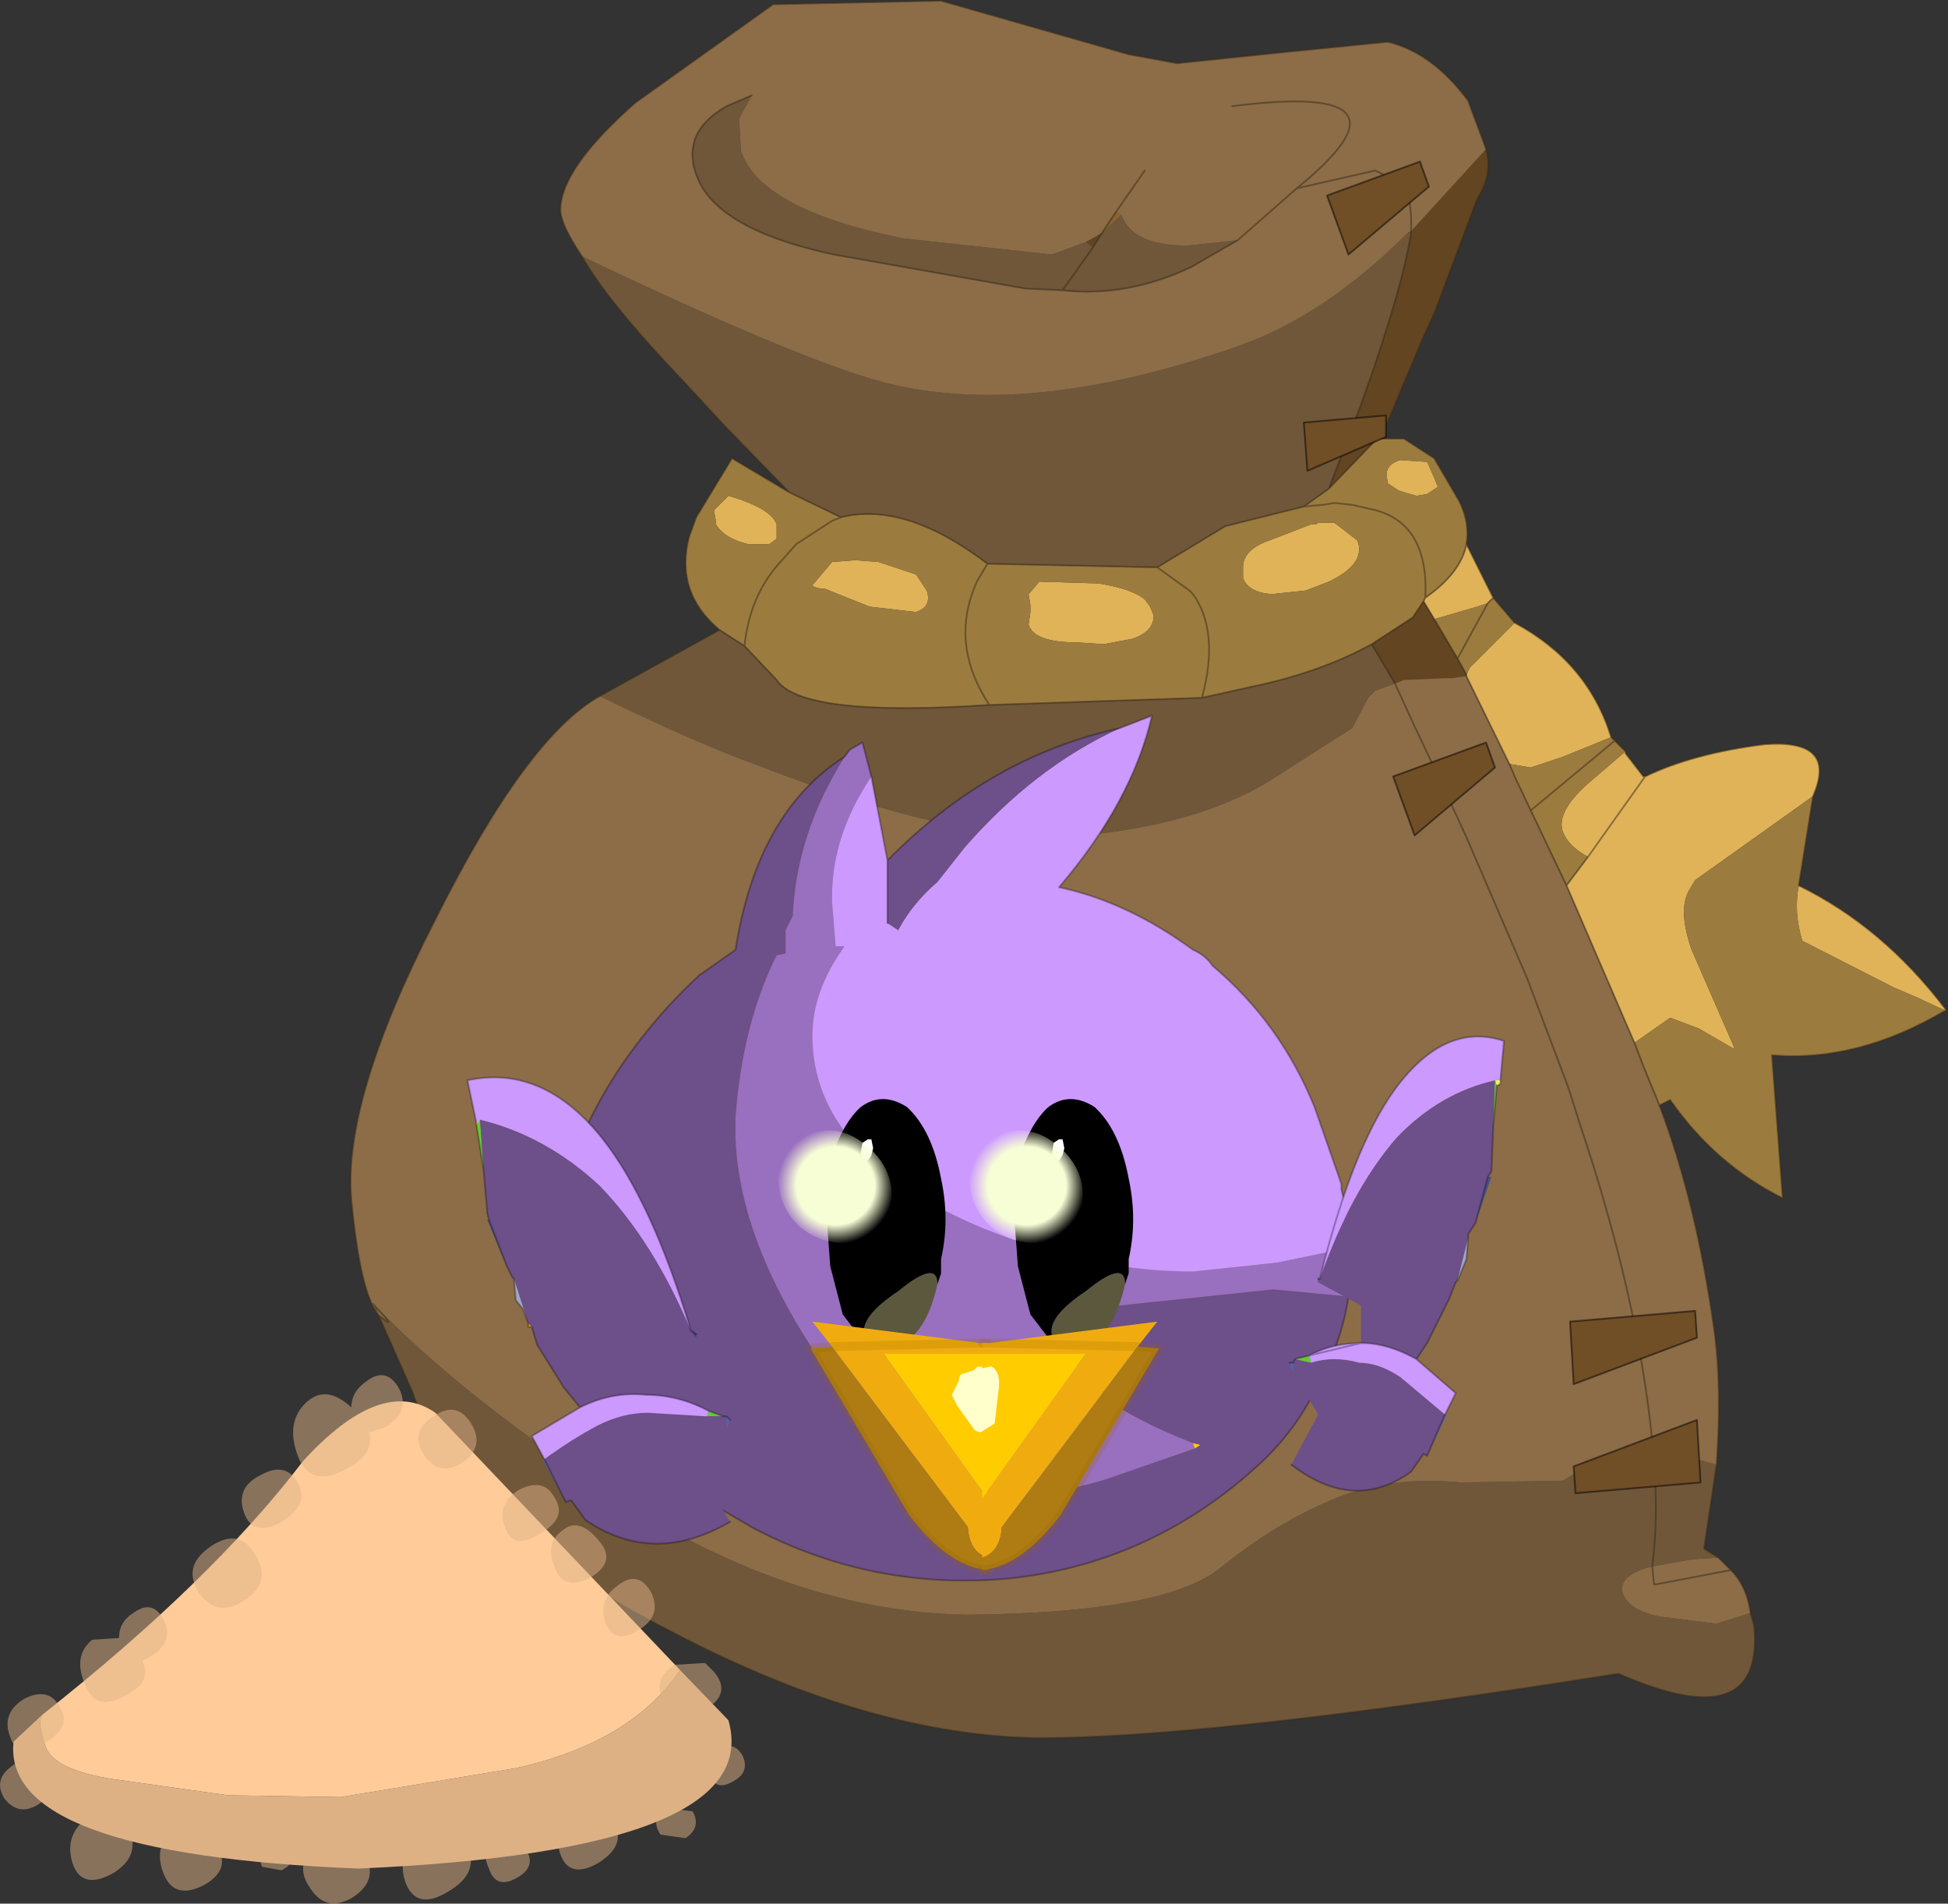 <svg viewBox="0 0 54.504 53.251" xmlns="http://www.w3.org/2000/svg" xmlns:xlink="http://www.w3.org/1999/xlink"><rect x="0" y="0" width="54.504" height="53.251" fill="#333333" stroke="none"/><g transform="translate(-373.02 -273.98)"><use transform="translate(373 273.65)" width="54.5" height="53.6" xlink:href="#a"/><use transform="translate(386.1 294)" width="29" height="24.2" xlink:href="#b"/></g><defs><radialGradient id="d" cx="0" cy="0" r="819.2" gradientTransform="matrix(.002 0 0 .002 396.4 307.15)" gradientUnits="userSpaceOnUse"><stop stop-color="#f7fed6" offset=".667"/><stop stop-color="#f7ffd6" stop-opacity="0" offset="1"/></radialGradient><radialGradient id="e" cx="0" cy="0" r="819.2" gradientTransform="matrix(.002 0 0 .002 401.75 307.15)" gradientUnits="userSpaceOnUse"><stop stop-color="#f7fed6" offset=".667"/><stop stop-color="#f7ffd6" stop-opacity="0" offset="1"/></radialGradient><g id="c"><path d="m12.1-14.05.75 1.5-.15.15-.3.1-1.2.35-.3-.5.05-.1q1-.7 1.15-1.5m1.35 2.2q2.05 1.1 2.7 3.2l-1.35.55-.9.3-.6-.1-1.2-2.45v-.05l.1-.2 1.25-1.25m3.1 3.6v.05l.5.65h.05q1.35-.65 3.35-.9Q22.5-8.6 21.8-7l-3.3 2.35-.15.25q-.35.55.05 1.7L19.6.05h-.05L18.6-.5l-.8-.3-1 .7-1.9-4.4.6-.8q-.55-.3-.7-.7-.2-.55.7-1.35l1.05-.9M21.4-4.5q2.35 1.15 4.1 3.45V-1l-.75-.35-.7-.3-2.55-1.3q-.25-.8-.1-1.55M11-16.35l.2.45.1.25-.3.2-.3.05-.35-.1-.15-.05-.3-.2v-.05q-.15-.45.35-.6l.75.05M5.85-13.3v-.1q0-.45.6-.7l1.3-.5h.15l.05-.05h.45l.65.5q.25.65-.8 1.15l-.65.25-.95.1q-.65-.05-.8-.45v-.2m-5.7.3 1.65.05q.95.15 1.3.45l.15.2.1.25q0 .45-.6.65l-.8.15-.75-.05q-1.2 0-1.35-.5l.05-.35v-.2l-.05-.3.3-.35M17.1-7.55 15.5-5.3l1.6-2.25m-26-7.05v-.1l-.05-.25V-15l.4-.4q1.2.35 1.35.8v.4l-.2.15H-8q-.65-.15-.9-.55m2.95 1.8-.2-.05-.05-.05.55-.65.65-.05.65.05 1.05.35.3.45q.15.45-.3.6l-1.3-.15-1.25-.5h-.1" fill="#e0b359" fill-rule="evenodd" transform="translate(28.95 29.6)"/><path d="M9.7-17h.65l.85.55.7 1.2q.3.6.2 1.2-.15.8-1.15 1.5l-.05.1-.3.45-1.15.75q-1.45.8-3.4 1.2l-1.35.3q.5-1.85-.25-2.9l-.1-.1-.9-.65.9.65.1.1q.75 1.05.25 2.9l-5.95.2q-5.25.35-5.95-.7l-.9-.95q.15-1.45 1.05-2.4l.4-.45 1-.65.25-.1-.25.1-1 .65-.4.45q-.9.95-1.05 2.4l-.7-.45q-1.25-1.05-.85-2.6l.2-.55 1-1.65 1.6.95 1.45.7q1.8-.45 4.1 1.3l4.75.1 1.9-1.15 2.2-.55.55-.05.3-.05.5.05.65.15q1.5.4 1.4 2.45.1-2.05-1.4-2.45l-.65-.15-.5-.05-.3.05-.55.05.7-.5L9.6-17h.1m3.15 4.45.6.7-1.25 1.25-.1.2-.25-.45-.65-1.1 1.2-.35.3-.1.15-.15m3.3 3.9.4.4-1.05.9q-.9.8-.7 1.35.15.4.7.7l-.6.8-1-2.1-.45-.95-.15-.35.6.1.9-.3 1.35-.55M21.8-7l-.4 2.5q-.15.75.1 1.55l2.55 1.3.7.3.75.35v-.05l.05.05h-.05Q23.05.45 20.65.25l.3 4q-1.9-.95-3.15-2.75l-.3.15-.45-1.1-.25-.65 1-.7.8.3.95.55h.05L18.4-2.7q-.4-1.15-.05-1.7l.15-.25L21.8-7M11-16.35l-.75-.05q-.5.15-.35.6v.05l.3.2.15.05.35.1.3-.05.3-.2-.1-.25-.2-.45M.15-13l-.3.35.05.3v.2l-.05.35q.15.5 1.35.5l.75.05.8-.15q.6-.2.6-.65l-.1-.25-.15-.2q-.35-.3-1.3-.45L.15-13m5.7-.3v.2q.15.4.8.45l.95-.1.65-.25q1.05-.5.8-1.15l-.65-.5h-.45l-.05.05h-.15l-1.3.5q-.6.25-.6.7v.1m10.4 4.75L13.9-6.6l2.35-1.95m-4.4-2.3.85-1.55-.85 1.55M-8.9-14.6q.25.4.9.55h.6l.2-.15v-.4q-.15-.45-1.35-.8l-.4.4v.05l.05.25v.1m2.95 1.8h.1l1.25.5 1.3.15q.45-.15.3-.6l-.3-.45-1.05-.35-.65-.05-.65.05-.55.65.05.05.2.05m4.65-.7-.3.5-.1.25q-.6 1.6.45 3.2-1.05-1.6-.45-3.2l.1-.25.3-.5" fill="#9c7c3e" fill-rule="evenodd" transform="translate(28.95 29.6)"/><path d="M12.65-25.1q.2.7-.25 1.4l-1.2 3.2-.3.65L9.7-17h-.1l-1.35 1.4.9-2.35q1.15-3.2 1.4-4.8v-.05l2.1-2.3m-2.2 2.35.1-.05v.05h-.1m-9 .25.45-.25-.25.4-.2-.15m8 11.25L10.6-12l.3-.45.3.5.65 1.1.25.45v.05h-.05l-.35.05h-.2l-1.15.05-.25.1-.65-1.1" fill="#634521" fill-rule="evenodd" transform="translate(28.95 29.6)"/><path d="m19.1 11.7-.35 2.35.4.25-.75.05-1.1.2q-.85.2-.85.65.1.55 1.05.75l1.6.2.95-.3.1.35q.3 3.15-3.8 1.35Q5 19.35.15 19.35q-4.7-.05-10.25-2.95-6.05-3.1-7.3-6.75l-.95-2.15.05.05q.55.45-.2-.35 2.15 2.2 5.25 4.35Q-7.5 15.8-1.9 15.9q5.55-.05 7.1-1.3t3.1-1.9q1.6-.7 3.65-.5l2.85-.05q.7-.45 2.3-1.1l.2.1q.3 0 .85.3l.95.25M-12.15-9.8l3.35-1.85.7.45.9.95q.7 1.05 5.95.7l5.95-.2 1.35-.3q1.95-.4 3.4-1.2l.65 1.1-.55.2-.2.2-.45.85-2.35 1.5q-2 1.2-5.2 1.5-3.25.3-9.05-1.95-1.8-.65-4.45-1.95m5.3-5.7-1.8-1.85-1.25-1.35q-2.05-2.15-2.75-3.4 6.5 3.1 8.75 3.6 3.95.9 9.65-1.1 2.4-.85 4.7-3.15h.1q-.25 1.6-1.4 4.8l-.9 2.35-.7.5-2.2.55-1.9 1.15-4.75-.1q-2.3-1.75-4.1-1.3l-1.45-.7M5.7-22.55l-1.3.75q-1.8.85-3.6.65l-1.05-.05-5.35-.95q-3.05-.65-3.75-2-.65-1.35.75-2.15l.7-.3-.35.65.05.9q.55 1.65 4.55 2.45l4.15.45.95-.35.2.15-.85 1.2.85-1.2.25-.4.55-.5q.3.85 1.85.85l1.4-.15m11.6 37.1q.2-1.6 0-3.4.2 1.8 0 3.4" fill="#705739" fill-rule="evenodd" transform="translate(28.95 29.6)"/><path d="m1.9-22.75.4-.6.15.1-.55.5m15.2 33.8h.2v.1l-.2-.1" fill="#8c622f" fill-rule="evenodd" transform="translate(28.95 29.6)"/><path d="M-12.65-22.1q-.6-.9-.6-1.3 0-1.15 2.1-3l3.85-2.75 4.7-.1 5.25 1.5L4-27.5l2.9-.3 3-.3q1.25.3 2.25 1.65l.5 1.35-2.1 2.3-.1.05q-2.3 2.3-4.7 3.15-5.7 2-9.65 1.1-2.25-.5-8.75-3.6M17.5 1.65q1.05 2.75 1.55 6.4.2 1.55.05 3.65l-.95-.25q-.55-.3-.85-.3v-.1Q16.9 7 15.25 2.1l-.3-.95L13.8-1.9l-1.7-3.95-.6-1.3-.8-1.7-.05-.1-.55-1.2.25-.1 1.15-.05h.2l.35-.05h.05l1.2 2.45.15.35.45.95 1 2.1 1.9 4.4.25.65.45 1.1m1.65 12.65.35.35q.45.45.55 1.2l-.95.3-1.6-.2q-.95-.2-1.05-.75 0-.45.85-.65l1.1-.2.75-.05m-37.5-6.8q-.5-.6-.75-3.2-.25-2.8 2.35-7.85 2.55-5.1 4.6-6.25Q-9.5-8.5-7.7-7.85-1.9-5.6 1.35-5.9q3.2-.3 5.2-1.5L8.9-8.9l.45-.85.2-.2.55-.2.55 1.2.05.1.8 1.7.6 1.3 1.7 3.95 1.15 3.05.3.95Q16.9 7 17.3 11.05h-.2q-1.6.65-2.3 1.1l-2.85.05q-2.05-.2-3.65.5-1.55.65-3.1 1.9t-7.1 1.3q-5.6-.1-11.35-4.35-3.1-2.15-5.25-4.35l.15.3-.15-.3q.75.8.2.35l-.05-.05M5.7-22.55 7.35-24l2.2-.5.6.3q.45.25.4 1.4.05-1.15-.4-1.4l-.6-.3-2.2.5-1.65 1.45-1.4.15q-1.55 0-1.85-.85l-.15-.1-.4.6-.45.25-.95.35-4.15-.45q-4-.8-4.55-2.45l-.05-.9.35-.65-.7.3q-1.4.8-.75 2.15.7 1.35 3.75 2l5.35.95 1.05.05q1.8.2 3.6-.65l1.3-.75M3.1-24.5l-.8 1.15.8-1.15m2.45-1.8q5.5-.7 1.8 2.3 3.7-3-1.8-2.3M19.5 14.65l-2.1.4h-.05l-.05-.5.05.5h.05l2.1-.4" fill="#8c6d47" fill-rule="evenodd" transform="translate(28.95 29.6)"/><path d="M16.3 7.5q-.6-.9-.6-1.3 0-1.15 2.1-3L21.65.45l4.7-.1 5.25 1.5 1.35.25 2.9-.3 3-.3q1.25.3 2.25 1.65l.5 1.35q.2.7-.25 1.4l-1.2 3.2-.3.65-1.2 2.85h.65l.85.55.7 1.2q.3.6.2 1.2l.75 1.5.6.7q2.05 1.1 2.7 3.2l.4.4m0 .05.5.65h.05q1.35-.65 3.35-.9 2.05-.15 1.35 1.45l-.4 2.5q2.35 1.15 4.1 3.45l.05.05h-.05Q52 30.05 49.6 29.85l.3 4q-1.9-.95-3.15-2.75l-.3.15Q47.5 34 48 37.65q.2 1.55.05 3.65l-.35 2.35.4.25.35.35q.45.45.55 1.2l.1.35q.3 3.15-3.8 1.35-11.35 1.8-16.2 1.8-4.7-.05-10.25-2.95-6.05-3.1-7.3-6.75l-.95-2.15q-.5-.6-.75-3.2-.25-2.8 2.35-7.85 2.55-5.1 4.6-6.25l3.35-1.85q-1.25-1.05-.85-2.6l.2-.55 1-1.65 1.6.95-1.8-1.85-1.25-1.35Q17 8.75 16.3 7.5m23.2-.7q.05-1.15-.4-1.4l-.6-.3-2.2.5-1.65 1.45-1.3.75q-1.8.85-3.6.65L28.7 8.4l-5.35-.95q-3.05-.65-3.75-2-.65-1.35.75-2.15l.7-.3m9.8 3.85.4-.6.8-1.15m7.45 1.75V6.8m0 .05q-.25 1.6-1.4 4.8L37.2 14l1.35-1.4h.1m1.25 4.45q1-.7 1.15-1.5m-1.2 1.6.05-.1Q40 15 38.5 14.6l-.65-.15-.5-.05-.3.05-.55.05-2.2.55-1.9 1.15.9.65.1.1q.75 1.05.25 2.9l1.35-.3q1.95-.4 3.4-1.2l1.15-.75.3-.45.3.5m1.5-.45.15-.15m-11.2-9.8.25-.4m-1.1 1.6.85-1.2M37.2 14l-.7.5m2.55 4.95-.65-1.1m2.65.9v-.05l-.25-.45-.65-1.1m4.3 6.65 1.6-2.25m.2 18.6q-.4-4.05-2.05-8.95l-.3-.95-1.15-3.05-1.7-3.95-.6-1.3-.8-1.7-.05-.1-.55-1.2m3.2 2.25.15.35.45.95 2.35-1.95m-2.95.65-1.2-2.45m4.7 10.25.25.65.45 1.1m-2.6-6.15.6-.8m1.3 5.2-1.9-4.4-1-2.1m-1.2-5.8-.85 1.55M36.3 5.6q3.7-3-1.8-2.3M20.85 18.4Q21 16.95 21.9 16l.4-.45 1-.65.25-.1-1.45-.7m5.6 5.95q-1.05-1.6-.45-3.2l.1-.25.3-.5q-2.3-1.75-4.1-1.3m-2.7 3.6.9.95q.7 1.05 5.95.7l5.95-.2m-13.5-1.9.7.45m-10.4 18.4.15.3.05.05q.55.45-.2-.35m35.8 3.85v.1q.2 1.8 0 3.4l.05.5h.05l2.1-.4M32.4 16.2l-4.75-.1" fill="none" stroke="#362a1b" stroke-linecap="round" stroke-linejoin="round" stroke-opacity=".502" stroke-width=".05"/><path d="m15.1 11.75 3.45-1.3.1 1.75-3.5.3-.05-.75" fill="#704e26" fill-rule="evenodd" transform="translate(28.95 29.6)"/><path d="m44.05 41.35.05.75 3.5-.3-.1-1.75z" fill="none" stroke="#000" stroke-linecap="round" stroke-linejoin="round" stroke-opacity=".502" stroke-width=".05"/><path d="m18.55 8.15-3.45 1.3L15 7.7l3.5-.3.05.75" fill="#704e26" fill-rule="evenodd" transform="translate(28.95 29.6)"/><path d="m47.5 37.75-.05-.75-3.5.3.1 1.75z" fill="none" stroke="#000" stroke-linecap="round" stroke-linejoin="round" stroke-opacity=".502" stroke-width=".05"/><path d="m12.9-7.8-2.25 1.9-.6-1.65 2.6-.95.25.7" fill="#704e26" fill-rule="evenodd" transform="translate(28.95 29.6)"/><path d="m41.85 21.8-.25-.7-2.6.95.6 1.65z" fill="none" stroke="#000" stroke-linecap="round" stroke-linejoin="round" stroke-opacity=".502" stroke-width=".05"/><path d="m9.85-17.05-2.2.95-.1-1.35 2.3-.2v.6" fill="#704e26" fill-rule="evenodd" transform="translate(28.95 29.6)"/><path d="M38.8 12.55v-.6l-2.3.2.1 1.35z" fill="none" stroke="#000" stroke-linecap="round" stroke-linejoin="round" stroke-opacity=".502" stroke-width=".05"/><path d="m11.05-24.05-2.25 1.9-.6-1.65 2.6-.95.25.7" fill="#704e26" fill-rule="evenodd" transform="translate(28.95 29.6)"/><path d="m40 5.55-.25-.7-2.6.95.6 1.65z" fill="none" stroke="#000" stroke-linecap="round" stroke-linejoin="round" stroke-opacity=".502" stroke-width=".05"/><path d="M-27.75 18.7q-.15.2.1.9.25.65 1.9.9l3.2.45 3.15.05 4.85-.8q3.25-.7 4.65-2.75l1.35 1.4Q-7.5 22.5-18.9 23q-10-.4-9.65-3.55l.8-.75" fill="#deb185" fill-rule="evenodd" transform="translate(28.95 29.6)"/><path d="M-9.9 17.45q-1.4 2.05-4.65 2.75l-4.85.8-3.15-.05-3.2-.45q-1.65-.25-1.9-.9-.25-.7-.1-.9 4.75-3.75 7.3-7.1 2.2-2.4 3.7-1.35l6.85 7.2" fill="#fc9" fill-rule="evenodd" transform="translate(28.95 29.6)"/><path d="M-8.95 17.5q.45.55-.1.95l-.2.15q-.65.4-1.05-.2-.45-.65.25-1.1l.85-.05.25.25m-3.45-2.65q-.75.4-1-.25-.3-.7.2-1.05.45-.4 1 .25.55.6-.2 1.05m1.7.45q.3.65-.4 1.05-.65.4-.9-.25-.2-.65.4-1.05.55-.4.9.25m-4.1-1.85q-.25-.65.4-1.05.7-.35 1 .25.35.55-.45 1-.75.45-.95-.2m4.5 7.85.75.1q.25.45-.2.75l-.7-.1q-.3-.45.15-.75m-2.95 1.3q-.25-.7.45-1.05.7-.4 1.05.2t-.45 1.1q-.8.45-1.05-.25m-1.05-.25q.45.55-.15.9t-.8-.25q-.25-.55.15-.85.35-.3.8.2m5.25-1.95q-.15-.45.25-.7.4-.3.65.15.2.45-.25.7-.5.3-.65-.15m-11.55-8.2q.35.6-.45 1.1-.8.45-1.05-.25t.45-1.05q.7-.4 1.05.2m.25-2.25q.55-.5 1.25.15 0-.45.45-.75.55-.4.9.25.3.65-.4 1.05l-.45.15q.15.6-.6 1-1.05.6-1.4-.35t.25-1.5m3.3 1.5q-.45-.65.25-1.1.65-.45 1.05.2t-.25 1.1q-.65.4-1.05-.2m-9.3 5.15.75-.05q0-.45.4-.7.55-.4.85.2t-.35 1l-.25.15q.3.55-.45.95-.85.5-1.15-.3-.35-.8.2-1.25m-.9 1.9q.35.55-.45 1-.75.45-.95-.2-.25-.65.4-1.05.7-.35 1 .25m.35 4.35q-.25-.8.45-1.3.7-.45 1.1.3.4.8-.45 1.3-.85.45-1.1-.3m-1.9-1.8q-.35-.55.25-.95.55-.45.9.15.35.55-.2.95-.55.35-.95-.15m5.75-7.05q.8-.55 1.25.2.5.8-.3 1.3-.75.5-1.25-.2-.5-.75.3-1.3m1.45 8.95q-.15-.4.25-.6.35-.2.55.15.2.3-.25.55l-.55-.1m-2.75.2q-.3-.75.25-1.2.5-.45 1.1.25.65.75-.2 1.25-.85.45-1.15-.3m6.75.2q-.25-.85.5-1.4.75-.5 1.2.35.45.8-.5 1.35-.9.55-1.2-.3m-1.15-.8q.45.75-.3 1.25-.75.45-1.2-.25-.5-.7.25-1.25.75-.5 1.25.25" fill="#deb185" fill-opacity=".502" fill-rule="evenodd" transform="translate(28.95 29.6)"/></g><g id="b"><path d="m396.65 295.15.15-.2.35-.2.25.95q-1.1 1.65-1.1 3.35v.15l.1 1.25h.25q-.9 1.25-.9 2.5 0 3.4 4.8 5.4 3 1.2 5.85 1.2l2.35-.25 1.45-.3h.55v1.25l-2.1-.2-4.3.45q-1.15.5-1.3 1.05v.05q-.2 1.35 3.35 2.75l.05.15-2.45.85q-4.5 1.45-7.6-2.7-2.95-4.05-2.8-7.45.2-2.6 1.15-4.5l.25-.05V300l.2-.4q.1-2.3 1.45-4.45" fill="#996fbf" fill-rule="evenodd" transform="translate(-386.1 -294)"/><path d="m397.4 295.7.45 2.35v1.75l.3.2q.4-.75 1.1-1.35l.75-.95q1.95-2.25 4.35-3.35l.9-.35q-.55 2.4-2.6 4.8 1.9.4 3.75 1.75.35.15.55.45 1.9 1.6 2.85 3.95l.75 2.15v.15l.15.6.05 1.15h-.55l-1.45.3-2.35.25q-2.85 0-5.85-1.2-4.8-2-4.8-5.4 0-1.25.9-2.5h-.25l-.1-1.25v-.15q0-1.7 1.1-3.35" fill="#c9f" fill-rule="evenodd" transform="translate(-386.1 -294)"/><path d="M397.85 298.05q2.85-2.9 6.5-3.7-2.4 1.1-4.35 3.35l-.75.95q-.7.6-1.1 1.35l-.3-.2v-1.75m12.9 12.2q-.2 1.35-.95 2.65-.55 1.1-1.5 2l-.45.4q-2.95 2.5-6.75 2.85-3.75.3-7.05-1.45l-1.45-.85q-6.7-5.5-2.1-12.2.95-1.35 2.1-2.4l1-.7q.6-3.85 3.05-5.4-1.35 2.15-1.45 4.45l-.2.4v.65l-.25.05q-.95 1.9-1.15 4.5-.15 3.4 2.8 7.45 3.1 4.15 7.6 2.7l2.45-.85.15-.1-.2-.05q-3.55-1.4-3.35-2.75v-.05q.15-.55 1.3-1.05l4.3-.45 2.1.2" fill="#6d4f8a" fill-rule="evenodd" transform="translate(-386.1 -294)"/><path d="m406.45 314.5-.05-.15.2.05-.15.1" fill="#fc0" fill-rule="evenodd" transform="translate(-386.1 -294)"/><path d="m10.55 1.15.15-.2.35-.2.25.95.45 2.35q2.85-2.9 6.5-3.7l.9-.35q-.55 2.4-2.6 4.8 1.9.4 3.75 1.75.35.15.55.45 1.9 1.6 2.85 3.95l.75 2.15v.15l.15.6.05 1.15v1.25q-.2 1.35-.95 2.65-.55 1.1-1.5 2l-.45.4Q18.8 23.8 15 24.15q-3.75.3-7.05-1.45l-1.45-.85q-6.7-5.5-2.1-12.2.95-1.35 2.1-2.4l1-.7q.6-3.85 3.05-5.4m1.2 2.9V5.8" fill="none" stroke="#000" stroke-linecap="round" stroke-linejoin="round" stroke-opacity=".302" stroke-width=".05"/><path d="m386.35 305.45.1-.15.1 1.4-.2-1.25m6.9 8.15h-.45l.05-.15.4.15" fill="#6c3" fill-rule="evenodd" transform="translate(-386.1 -294)"/><path d="m386.45 305.3-.1.15v-.05l.1-.1" fill="#f0ff66" fill-rule="evenodd" transform="translate(-386.1 -294)"/><path d="m386.55 306.7-.1-1.4q1.85.45 3.35 1.85 1.5 1.55 2.55 4.05l.15.2-1.5.5.1 1.1q-.95-.1-1.85.35l-.45-.55-.75-1.2-.15-.5-.1-.1-.4-1.25-.05-.05-.15-.3-.5-1.3-.05-.2v-.05l-.1-1.15m6.25 6.9h.55v.35l-.8 1.15.9 1.45q-2.15 1.25-4.05-.05l-.4-.55-.15.05-.6-1.2q.75-.55 1.5-.95.7-.35 1.4-.35l1.65.1" fill="#6d4f8a" fill-rule="evenodd" transform="translate(-386.1 -294)"/><path d="m386.35 305.4.1-.1-.1.1" fill="#ff6" fill-rule="evenodd" transform="translate(-386.1 -294)"/><path d="M392.35 311.2q-1.05-2.5-2.55-4.05-1.5-1.4-3.35-1.85l-.1.1-.25-1.2q2.1-.45 3.75 1.6 1.4 1.75 2.5 5.4m-3.1 2.15q.9-.45 1.85-.35.9 0 1.75.45l-.05.15-1.65-.1q-.7 0-1.4.35-.75.4-1.5.95l-.35-.65 1.35-.8" fill="#c9f" fill-rule="evenodd" transform="translate(-386.1 -294)"/><path d="m387.2 309.4-.55-1.3h.05l.5 1.3" fill="#445288" fill-rule="evenodd" transform="translate(-386.1 -294)"/><path d="m387.8 311-.15-.4-.2-.25-.05-.6.4 1.25" fill="#9fa7c7" fill-rule="evenodd" transform="translate(-386.1 -294)"/><path d="m392.5 311.4-.15-.2.15.1v.1" fill="#384472" fill-rule="evenodd" transform="translate(-386.1 -294)"/><path d="m388.25 314.8.6 1.2-.65-1.2h.05m5.1-.85v-.35l.1.1-.1.25" fill="#5366ac" fill-rule="evenodd" transform="translate(-386.1 -294)"/><path d="m387.8 311 .1.1h-.1v-.1" fill="#e6a700" fill-rule="evenodd" transform="translate(-386.1 -294)"/><path d="m.25 11.45.2 1.25m5.8 4.5q-1.1-3.65-2.5-5.4Q2.1 9.75 0 10.2l.25 1.2v.05M.6 14.1l-.05-.2v-.05l-.1-1.15m.85 3.05-.05-.05-.15-.3-.5-1.3M1.7 17l-.15-.4-.2-.25-.05-.6m.5 1.35.15.5.75 1.2.45.55Q4.05 18.9 5 19q.9 0 1.75.45m-.5-2.25.15.1m-4.25 3.5.6 1.2.15-.05.4.55q1.9 1.3 4.05.05m-.1-2.95h-.1l-.4-.15m.5.15.1.1M1.8 17.1h-.1V17m.45 3.8-.35-.65 1.35-.8" fill="none" stroke="#000" stroke-linecap="round" stroke-linejoin="round" stroke-opacity=".302" stroke-width=".05"/><path d="M396.25 306.45v.2l.15-.1-.15-.1m.85 4.95h.1v-.1l-.1.1m-.85-3.35h-.1.1" fill="#4d2601" fill-rule="evenodd" transform="translate(-386.1 -294)"/><path d="M397.2 311.4q.75.45 1.3 0 .5-.4.75-1.5 0-.7-1.1.2-1.05.7-.95 1.2v.1" fill="#5b583e" fill-rule="evenodd" transform="translate(-386.1 -294)"/><path d="m396.25 306.65-.2.4-.15.65.25.35h.1q.15.25.35 0l.4-.65v-.5l-.25-.45-.35.1-.15.1" fill="#fff" fill-rule="evenodd" transform="translate(-386.1 -294)"/><path d="m399.25 309.9.1-.3v-.4q.25-1.1 0-2.25-.25-1.35-.95-2-.7-.45-1.3 0-.5.45-.85 1.5l.15.1.35-.1.25.45v.5l-.4.65q-.2.25-.35 0h-.1l.1 1.35.35 1.35.5.65.1-.1q-.1-.5.95-1.2 1.1-.9 1.1-.2" fill-rule="evenodd" transform="translate(-386.1 -294)"/><path d="m397.4 306.3.05-.2-.05-.25h-.1l-.15.1-.05.3.05.15.15.05.1-.15" fill="#fff" fill-rule="evenodd" transform="translate(-386.1 -294)"/><path d="M397.6 308.3q-.35.45-1 .45t-1.2-.45q-.5-.45-.6-1.15-.1-.6.35-1.05.35-.5 1.05-.5.6 0 1.15.5.5.45.6 1.05.1.7-.35 1.15" fill="url(#d)" fill-rule="evenodd" transform="translate(-386.1 -294)"/><path d="M401.5 306.45v.2l.15-.1-.15-.1m.85 4.95h.1v-.1l-.1.1m-.85-3.35h-.1.1" fill="#4d2601" fill-rule="evenodd" transform="translate(-386.1 -294)"/><path d="M402.45 311.4q.75.45 1.3 0 .5-.4.75-1.5 0-.7-1.1.2-1.05.7-.95 1.2v.1" fill="#5b583e" fill-rule="evenodd" transform="translate(-386.1 -294)"/><path d="m401.5 306.65-.2.4-.15.65.25.35h.1q.15.25.35 0l.4-.65v-.5l-.25-.45-.35.1-.15.1" fill="#fff" fill-rule="evenodd" transform="translate(-386.1 -294)"/><path d="m404.5 309.9.1-.3v-.4q.25-1.1 0-2.25-.25-1.35-.95-2-.7-.45-1.3 0-.5.45-.85 1.5l.15.1.35-.1.25.45v.5l-.4.65q-.2.25-.35 0h-.1l.1 1.35.35 1.35.5.65.1-.1q-.1-.5.95-1.2 1.1-.9 1.1-.2" fill-rule="evenodd" transform="translate(-386.1 -294)"/><path d="m402.75 306.3.05-.2-.05-.25h-.1l-.15.1-.05.3.05.15.15.05.1-.15" fill="#fff" fill-rule="evenodd" transform="translate(-386.1 -294)"/><path d="M402.95 308.3q-.35.45-1 .45t-1.2-.45q-.5-.45-.6-1.15-.1-.6.35-1.05.35-.5 1.05-.5.6 0 1.15.5.5.45.6 1.05.1.7-.35 1.15" fill="url(#e)" fill-rule="evenodd" transform="translate(-386.1 -294)"/><path d="m409.95 309.75-.05.1v-.1h.05" fill="#384472" fill-rule="evenodd" transform="translate(-386.1 -294)"/><path d="m409.9 309.85.05-.1q.85-2.45 2.15-3.95 1.2-1.25 2.75-1.6l-.05 1.3-.05 1.25-.1.15-.35 1.3-.2.3v.1l-.3 1.2-.05.05-.2.5-.6 1.2-.3.45q-.8-.45-1.55-.45v-1.05l-1.2-.65m-.2 2.25q.65-.2 1.35 0 .55 0 1.15.4l1.25 1.05-.5 1.15-.1-.05-.35.5q-1.6 1.15-3.35-.2l.75-1.4-.7-1.2v-.25l.05-.1.45.1" fill="#6d4f8a" fill-rule="evenodd" transform="translate(-386.1 -294)"/><path d="M411.1 311.55q.75 0 1.55.45l1.1.95-.3.6-1.25-1.05q-.6-.4-1.15-.4-.7-.2-1.35 0l-.05-.2q.65-.35 1.45-.35m3.75-7.35q-1.55.35-2.75 1.6-1.3 1.5-2.15 3.95.9-3.65 2.1-5.3 1.4-1.9 3.05-1.35l-.1 1.1h-.15" fill="#c9f" fill-rule="evenodd" transform="translate(-386.1 -294)"/><path d="M415 304.2v.1l-.15-.1h.15" fill="#ff6" fill-rule="evenodd" transform="translate(-386.1 -294)"/><path d="m415 304.3-.1.05-.05-.15.15.1" fill="#f0ff66" fill-rule="evenodd" transform="translate(-386.1 -294)"/><path d="m414.8 305.5.05-1.3.05.15-.1 1.15m-5.1 6.6-.45-.1.4-.1.05.2" fill="#6c3" fill-rule="evenodd" transform="translate(-386.1 -294)"/><path d="m414.3 308.2.35-1.3h.1l-.45 1.3" fill="#445288" fill-rule="evenodd" transform="translate(-386.1 -294)"/><path d="m413.8 309.8.3-1.2-.05.6-.1.25-.15.35" fill="#9fa7c7" fill-rule="evenodd" transform="translate(-386.1 -294)"/><path d="M409.2 312.1v.25l-.1-.25h.1m3.75 2.6.5-1.15h.05l-.55 1.15" fill="#5366ac" fill-rule="evenodd" transform="translate(-386.1 -294)"/><path d="M25 17.55q.75 0 1.55.45l.3-.45.6-1.2.2-.5.05-.05m.3-1.2v-.1l.2-.3.35-1.3.1-.15.05-1.25m-4.85 4.25q.9-3.65 2.1-5.3 1.4-1.9 3.05-1.35l-.1 1.1v.1l-.1.05-.1 1.15m-4.9 4.25h.05M28 14.6l-.05.6-.1.25-.15.35M23.15 18l-.05.1m-.05 2.85q1.75 1.35 3.35.2l.35-.5.1.05.5-1.15.3-.6-1.1-.95m-3-.1-.4.1m-.15.1h.1m.45-.2q.65-.35 1.45-.35z" fill="none" stroke="#000" stroke-linecap="round" stroke-linejoin="round" stroke-opacity=".302" stroke-width=".05"/><path d="M400.65 311.55v.3h-2.9l2.9 4.05v1.65q-.5-.15-.55-.85l-3.8-5.05-.55-.7 4.7.6h.2m-4.35.1 4.15-.1-4.15.1" fill="#f0ac0f" fill-rule="evenodd" transform="translate(-386.1 -294)"/><path d="m396.3 311.65 3.8 5.05q.05.7.55.85v.35q-1.1-.1-2.2-1.55l-2.75-4.65.6-.05" fill="#ae7c13" fill-rule="evenodd" transform="translate(-386.1 -294)"/><path d="m400.65 315.9-2.9-4.05h2.9v4.05" fill="#fc0" fill-rule="evenodd" transform="translate(-386.1 -294)"/><path d="M14.55 17.55h-.2l-4.15.1-.6.05 2.75 4.65q1.1 1.45 2.2 1.55" fill="none" stroke="#960" stroke-linecap="round" stroke-linejoin="round" stroke-opacity=".2" stroke-width=".25"/><path d="m400.85 314 .5-.7.15-.3-.2-.4-.15-.2-.3-.1-.45-.1q-.3.15-.2.75l.1.85.4.25.15-.05" fill="#ffc" fill-rule="evenodd" transform="translate(-386.1 -294)"/><path d="M400.5 311.55v.3h2.9l-2.9 4.05v1.65q.5-.15.55-.85l3.8-5.05.55-.7-4.7.6h-.2m4.35.1-4.15-.1 4.15.1" fill="#f0ac0f" fill-rule="evenodd" transform="translate(-386.1 -294)"/><path d="m404.85 311.65-3.8 5.05q-.05.7-.55.85v.35q1.1-.1 2.2-1.55l2.75-4.65-.6-.05" fill="#ae7c13" fill-rule="evenodd" transform="translate(-386.1 -294)"/><path d="m400.5 315.9 2.9-4.05h-2.9v4.05" fill="#fc0" fill-rule="evenodd" transform="translate(-386.1 -294)"/><path d="M14.4 17.55h.2l4.15.1M14.4 23.9q1.1-.1 2.2-1.55l2.75-4.65-.6-.05" fill="none" stroke="#960" stroke-linecap="round" stroke-linejoin="round" stroke-opacity=".2" stroke-width=".25"/><path d="m400.3 314-.5-.7-.15-.3.2-.4q0-.2.15-.2l.3-.1.45-.1q.3.15.2.75l-.1.85-.4.25-.15-.05" fill="#ffc" fill-rule="evenodd" transform="translate(-386.1 -294)"/></g><use width="54.5" height="53.6" xlink:href="#c" id="a"/></defs></svg>